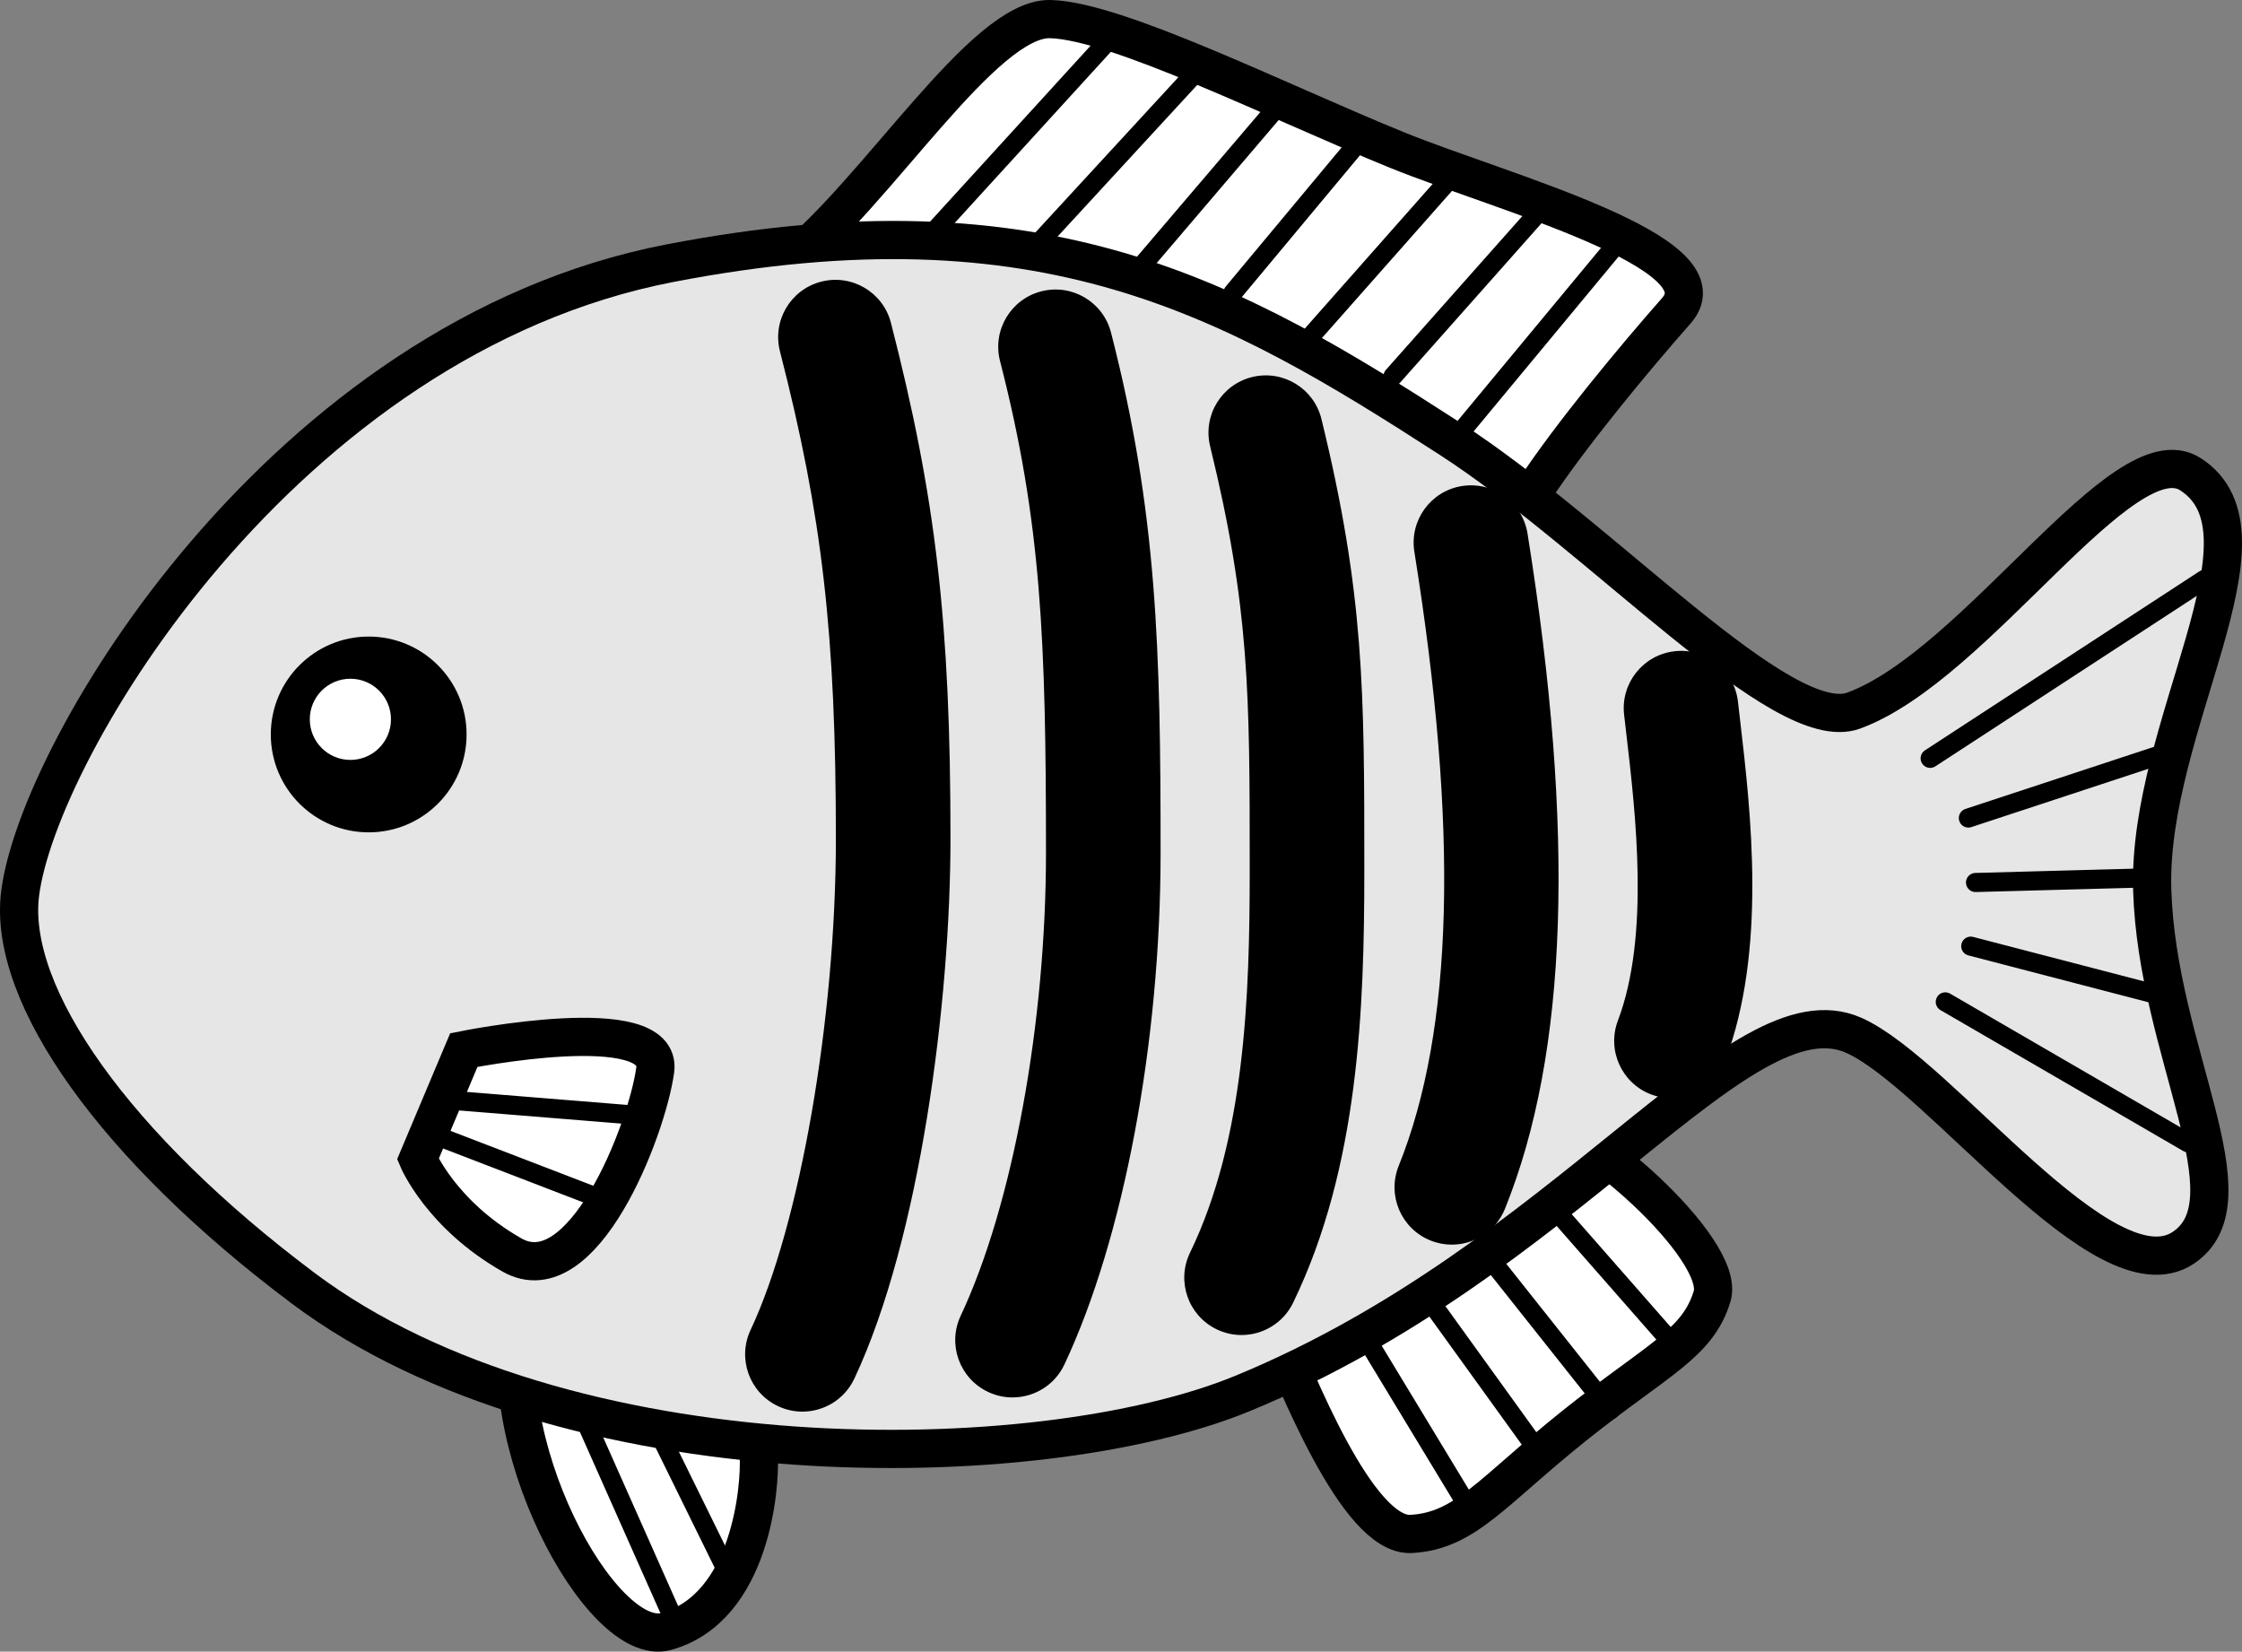 <?xml version="1.0" encoding="utf-8"?>
<!-- Generator: Adobe Illustrator 15.1.0, SVG Export Plug-In . SVG Version: 6.00 Build 0)  -->
<!DOCTYPE svg PUBLIC "-//W3C//DTD SVG 1.1//EN" "http://www.w3.org/Graphics/SVG/1.1/DTD/svg11.dtd">
<svg version="1.1" id="レイヤー_1" xmlns="http://www.w3.org/2000/svg" xmlns:xlink="http://www.w3.org/1999/xlink" x="0px"
	 y="0px" width="117.379px" height="86.466px" viewBox="0 0 117.379 86.466" enable-background="new 0 0 117.379 86.466"
	 xml:space="preserve">
<rect x="0" y="0" width="117.379" height="86.466" fill="#808080" stroke="none"/>
<g>
	<g>
		<g>
			<path fill="#FFFFFF" stroke="#000000" stroke-width="2" stroke-miterlimit="10" d="M41.239,13.792
				C45.953,10.047,51.486,0.919,54.984,1c3.5,0.082,12.028,4.368,18.197,6.871c5.45,2.21,17.278,5.334,14.582,8.397
				c-2.188,2.484-5.527,6.499-7.472,9.454c-2.999,4.557-9.322-2.021-16.755-4.946C56.102,17.853,38.182,16.222,41.239,13.792z"/>
			
				<line fill="#FFFFFF" stroke="#000000" stroke-linecap="round" stroke-miterlimit="10" x1="58.178" y1="1.95" x2="49.053" y2="11.95"/>
			
				<line fill="#FFFFFF" stroke="#000000" stroke-linecap="round" stroke-miterlimit="10" x1="62.803" y1="3.575" x2="54.053" y2="13.075"/>
			
				<line fill="#FFFFFF" stroke="#000000" stroke-linecap="round" stroke-miterlimit="10" x1="66.678" y1="5.825" x2="59.428" y2="14.325"/>
			
				<line fill="#FFFFFF" stroke="#000000" stroke-linecap="round" stroke-miterlimit="10" x1="71.428" y1="7.075" x2="64.553" y2="15.325"/>
			
				<line fill="#FFFFFF" stroke="#000000" stroke-linecap="round" stroke-miterlimit="10" x1="76.053" y1="9.2" x2="68.428" y2="17.825"/>
			
				<line fill="#FFFFFF" stroke="#000000" stroke-linecap="round" stroke-miterlimit="10" x1="80.803" y1="10.825" x2="72.928" y2="19.7"/>
			
				<line fill="#FFFFFF" stroke="#000000" stroke-linecap="round" stroke-miterlimit="10" x1="84.803" y1="12.575" x2="76.511" y2="22.575"/>
		</g>
		<g>
			<path fill="#FFFFFF" stroke="#000000" stroke-width="2" stroke-miterlimit="10" d="M66.678,69.491
				c1.107,2.516,4.349,10.964,7.198,10.813c2.849-0.15,4.259-2.243,8.572-5.688c4.313-3.444,6.432-4.253,7.188-6.75
				c0.755-2.497-6.984-9.185-8.792-8.875C79.038,59.301,66.678,69.491,66.678,69.491z"/>
			
				<line fill="#FFFFFF" stroke="#000000" stroke-linecap="round" stroke-miterlimit="10" x1="71.678" y1="70.325" x2="77.053" y2="79.2"/>
			
				<line fill="#FFFFFF" stroke="#000000" stroke-linecap="round" stroke-miterlimit="10" x1="74.928" y1="68.2" x2="80.428" y2="75.825"/>
			
				<line fill="#FFFFFF" stroke="#000000" stroke-linecap="round" stroke-miterlimit="10" x1="78.053" y1="65.95" x2="84.303" y2="73.825"/>
			
				<line fill="#FFFFFF" stroke="#000000" stroke-linecap="round" stroke-miterlimit="10" x1="81.303" y1="63.2" x2="87.553" y2="70.325"/>
		</g>
		<g>
			<path fill="#FFFFFF" stroke="#000000" stroke-width="2" stroke-miterlimit="10" d="M27.392,68.239
				c-1.922,7.002,4.083,18.125,7.495,17.169c4.458-1.25,4.922-7.627,4.839-9.169c-0.083-1.534-3.741-5.527-3.741-5.527
				L27.392,68.239z"/>
			
				<line fill="#FFFFFF" stroke="#000000" stroke-linecap="round" stroke-miterlimit="10" x1="29.678" y1="72.2" x2="35.178" y2="84.575"/>
			
				<line fill="#FFFFFF" stroke="#000000" stroke-linecap="round" stroke-miterlimit="10" x1="33.178" y1="72.325" x2="38.178" y2="82.491"/>
		</g>
		<g>
			<path fill="#E6E6E6" stroke="#000000" stroke-width="2" stroke-miterlimit="10" d="M1.053,46.783c0.941-7.531,13.75-29.083,34-33
				c19.626-3.796,29.497,1.845,40.833,9.167c8.023,5.182,17.42,15.629,21.167,14.25c6.434-2.369,14.125-14.625,17.625-12.375
				c4.855,3.121-2.252,13.175-2,21.75c0.25,8.5,5.375,16.25,1.625,18.75c-4.129,2.752-12.75-9.125-17.25-11.125
				c-5.951-2.645-15,11.75-32,18.75c-10.677,4.396-35.542,4.708-49.167-5.5C6.064,60.091,0.386,52.117,1.053,46.783z"/>
			
				<line fill="#FFFFFF" stroke="#000000" stroke-linecap="round" stroke-miterlimit="10" x1="101.053" y1="39.7" x2="115.428" y2="30.325"/>
			
				<line fill="#FFFFFF" stroke="#000000" stroke-linecap="round" stroke-miterlimit="10" x1="103.053" y1="42.825" x2="113.678" y2="39.325"/>
			
				<line fill="#FFFFFF" stroke="#000000" stroke-linecap="round" stroke-miterlimit="10" x1="103.178" y1="49.533" x2="113.428" y2="52.2"/>
			
				<line fill="#FFFFFF" stroke="#000000" stroke-linecap="round" stroke-miterlimit="10" x1="101.845" y1="52.45" x2="114.553" y2="59.825"/>
			
				<line fill="#FFFFFF" stroke="#000000" stroke-linecap="round" stroke-miterlimit="10" x1="103.428" y1="46.2" x2="112.678" y2="45.95"/>
		</g>
		<g>
			<path fill="#FFFFFF" stroke="#000000" stroke-width="2" stroke-miterlimit="10" d="M24.283,54.973c0,0,10.465-2.116,10.019,1.059
				s-3.796,11.773-7.499,9.668c-3.703-2.104-4.924-5.019-4.924-5.019L24.283,54.973z"/>
			
				<line fill="#FFFFFF" stroke="#000000" stroke-linecap="round" stroke-miterlimit="10" x1="24.094" y1="57.637" x2="33.344" y2="58.387"/>
			
				<line fill="#FFFFFF" stroke="#000000" stroke-linecap="round" stroke-miterlimit="10" x1="23.053" y1="59.533" x2="31.178" y2="62.658"/>
		</g>
		<g>
			<circle cx="19.303" cy="38.45" r="5.125"/>
			<circle fill="#FFFFFF" cx="18.344" cy="37.658" r="2.125"/>
		</g>
	</g>
	<g>
		<path d="M42.009,73.901c-0.428,0-0.862-0.092-1.274-0.286c-1.5-0.705-2.144-2.492-1.438-3.991
			c2.587-5.502,4.465-16.318,4.465-25.717c0-10.694-0.711-16.893-2.927-25.51c-0.413-1.604,0.553-3.24,2.158-3.652
			c1.604-0.413,3.24,0.554,3.652,2.158c2.359,9.173,3.117,15.735,3.117,27.004c0,8.458-1.576,20.912-5.035,28.27
			C44.215,73.264,43.136,73.901,42.009,73.901z"/>
		<path d="M53.009,73.158c-0.428,0-0.862-0.092-1.274-0.286c-1.5-0.705-2.144-2.492-1.438-3.991
			c2.712-5.769,4.465-15.277,4.465-24.224c0-11.148-0.237-17.322-2.405-25.753c-0.413-1.604,0.553-3.24,2.158-3.652
			c1.605-0.413,3.24,0.554,3.652,2.158c2.42,9.409,2.595,16.571,2.595,27.247c0,9.911-1.929,20.171-5.035,26.776
			C55.215,72.521,54.136,73.158,53.009,73.158z"/>
		<path d="M65,69.891c-0.439,0-0.885-0.097-1.306-0.301c-1.491-0.723-2.114-2.517-1.392-4.008
			c2.884-5.952,3.126-13.449,3.126-20.008v-0.137c0-9.06,0-13.607-2.072-22.072c-0.394-1.609,0.591-3.233,2.201-3.627
			c1.61-0.393,3.234,0.592,3.627,2.201c2.244,9.168,2.244,14.258,2.244,23.499v0.137c0,7.226-0.288,15.529-3.727,22.624
			C67.184,69.268,66.113,69.891,65,69.891z"/>
		<path d="M76.01,65.159c-0.374,0-0.754-0.07-1.122-0.219c-1.537-0.62-2.279-2.368-1.66-3.905c2.877-7.13,3.146-17.647,0.82-32.152
			c-0.262-1.636,0.852-3.175,2.487-3.438c1.634-0.258,3.175,0.851,3.438,2.487c2.503,15.614,2.117,27.177-1.18,35.348
			C78.322,64.449,77.197,65.159,76.01,65.159z"/>
		<path d="M87.511,57.492c-0.353,0-0.712-0.063-1.063-0.195c-1.549-0.587-2.33-2.319-1.743-3.869
			c1.677-4.426,0.932-10.804,0.439-15.023l-0.115-0.993c-0.187-1.646,0.997-3.132,2.644-3.318c1.643-0.192,3.132,0.997,3.318,2.644
			l0.112,0.972c0.561,4.798,1.407,12.05-0.788,17.845C89.862,56.753,88.722,57.492,87.511,57.492z"/>
	</g>
</g>
</svg>
